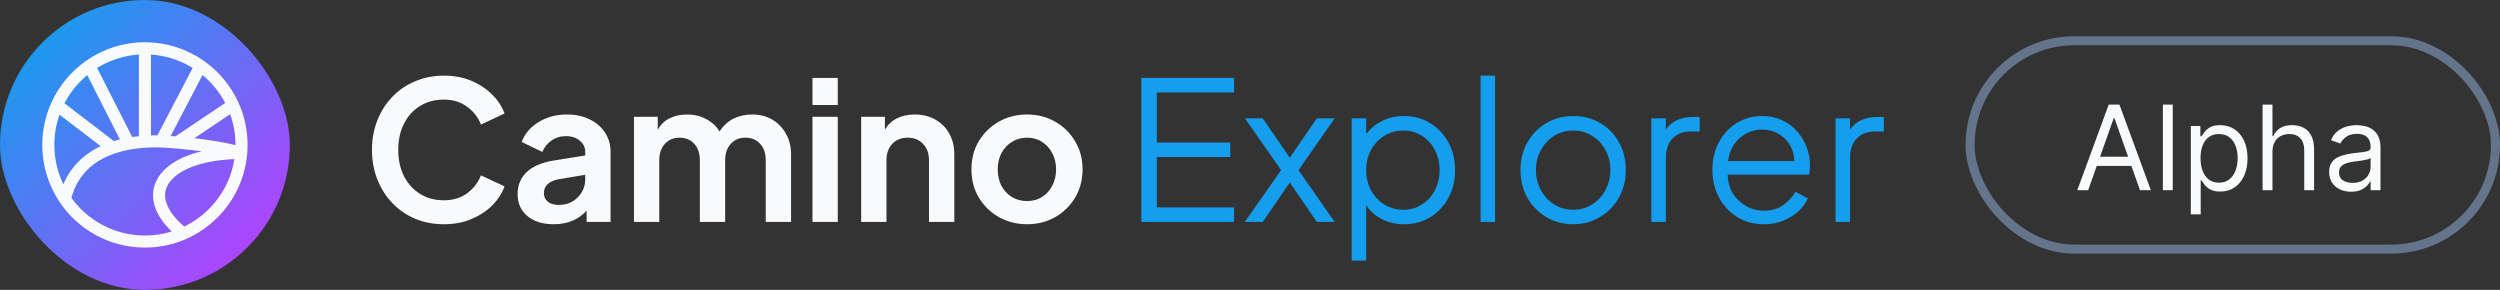 <svg width="276" height="32" viewBox="0 0 276 32" fill="none" xmlns="http://www.w3.org/2000/svg">
<rect x="0" y="0" width="276" height="32" fill="#333333" stroke="none"/>
<rect width="32" height="32" rx="16" fill="url(#paint0_linear_1649_39422)"/>
<path d="M13.25 16.073L13.417 16.719H13.418L13.25 16.073ZM14.607 15.794L14.709 16.453L14.709 16.453L14.607 15.794ZM15.555 15.678L15.494 15.014H15.494L15.555 15.678ZM16.601 15.614L16.58 14.948H16.58L16.601 15.614ZM18.515 15.653L18.47 16.318L18.515 15.653ZM20.222 25.778L20.639 25.258L20.639 25.258L20.222 25.778ZM7.165 21.98L6.614 22.354L7.165 21.98ZM6.28 11.6L5.673 11.325L6.28 11.6ZM9.861 7.276L9.477 6.731L9.861 7.276ZM22.137 7.274L22.52 6.729H22.52L22.137 7.274ZM20.239 25.791L20.504 26.403L20.239 25.791ZM12.659 16.945C12.899 16.864 13.152 16.788 13.417 16.719L13.082 15.428C12.785 15.505 12.501 15.591 12.229 15.683L12.659 16.945ZM13.418 16.719C13.713 16.642 14.021 16.574 14.342 16.515L14.102 15.203C13.749 15.268 13.409 15.343 13.082 15.428L13.418 16.719ZM14.342 16.515C14.462 16.493 14.585 16.472 14.709 16.453L14.505 15.135C14.369 15.156 14.234 15.179 14.102 15.203L14.342 16.515ZM14.709 16.453C15.001 16.408 15.303 16.37 15.616 16.341L15.494 15.014C15.154 15.045 14.824 15.086 14.505 15.135L14.709 16.453ZM15.616 16.341C15.756 16.328 15.899 16.317 16.043 16.308L15.957 14.977C15.8 14.988 15.646 15 15.494 15.014L15.616 16.341ZM16.043 16.308C16.232 16.296 16.424 16.287 16.621 16.281L16.58 14.948C16.369 14.954 16.161 14.964 15.957 14.977L16.043 16.308ZM16.621 16.281C16.986 16.27 17.364 16.27 17.756 16.282L17.799 14.95C17.38 14.936 16.974 14.936 16.58 14.948L16.621 16.281ZM17.756 16.282C17.989 16.29 18.227 16.302 18.47 16.318L18.56 14.988C18.301 14.97 18.048 14.958 17.799 14.95L17.756 16.282ZM18.47 16.318C18.764 16.338 19.111 16.364 19.497 16.398L19.613 15.07C19.219 15.036 18.863 15.008 18.56 14.988L18.47 16.318ZM16.666 15.643V5.333H15.333V15.643H16.666ZM7.814 22.132C8.09 20.956 8.929 18.214 12.659 16.945L12.229 15.683C7.866 17.168 6.838 20.455 6.516 21.827L7.814 22.132ZM16 26C12.555 26 9.517 24.259 7.717 21.605L6.614 22.354C8.651 25.357 12.094 27.333 16 27.333V26ZM7.717 21.605C6.633 20.007 6 18.078 6 16H4.666C4.666 18.354 5.384 20.541 6.614 22.354L7.717 21.605ZM12.849 15.785L6.685 11.07L5.875 12.129L12.039 16.844L12.849 15.785ZM6 16C6 14.528 6.317 13.132 6.887 11.875L5.673 11.325C5.026 12.751 4.666 14.334 4.666 16H6ZM6.887 11.875C7.627 10.243 8.794 8.843 10.245 7.82L9.477 6.731C7.834 7.889 6.512 9.474 5.673 11.325L6.887 11.875ZM10.245 7.82C11.872 6.673 13.856 6 16 6V4.667C13.572 4.667 11.322 5.43 9.477 6.731L10.245 7.82ZM9.267 7.578L13.627 16.161L14.816 15.557L10.455 6.974L9.267 7.578ZM21.546 6.966L17.187 15.307L18.368 15.925L22.727 7.583L21.546 6.966ZM16 6C18.142 6 20.126 6.673 21.753 7.819L22.52 6.729C20.676 5.43 18.426 4.667 16 4.667V6ZM21.753 7.819C23.203 8.842 24.37 10.24 25.11 11.871L26.325 11.32C25.485 9.47 24.163 7.887 22.52 6.729L21.753 7.819ZM25.11 11.871C25.681 13.129 26 14.526 26 16H27.333C27.333 14.332 26.973 12.748 26.325 11.32L25.11 11.871ZM19.927 16.287L26.089 12.149L25.346 11.042L19.184 15.181L19.927 16.287ZM19.497 16.398C21.513 16.574 24.492 16.934 26.44 17.517L26.822 16.239C24.731 15.614 21.632 15.246 19.613 15.07L19.497 16.398ZM26 16C26 16.277 25.988 16.552 25.966 16.824L27.295 16.932C27.32 16.625 27.333 16.314 27.333 16H26ZM25.966 16.824C25.966 16.827 25.966 16.831 25.965 16.834L27.294 16.944C27.295 16.94 27.295 16.936 27.295 16.932L25.966 16.824ZM20.639 25.258C19.297 24.182 18.592 23.172 18.338 22.307C18.094 21.475 18.251 20.725 18.762 20.059C19.291 19.369 20.228 18.74 21.577 18.283C22.919 17.828 24.626 17.559 26.631 17.555L26.629 16.222C24.513 16.226 22.657 16.509 21.149 17.02C19.649 17.528 18.447 18.278 17.704 19.247C16.942 20.24 16.692 21.429 17.059 22.683C17.418 23.904 18.343 25.127 19.805 26.298L20.639 25.258ZM25.965 16.834C25.656 20.582 23.278 23.747 19.973 25.179L20.504 26.403C24.247 24.78 26.943 21.196 27.294 16.944L25.965 16.834ZM19.973 25.179C18.756 25.707 17.413 26 16 26V27.333C17.599 27.333 19.122 27.002 20.504 26.403L19.973 25.179ZM19.805 26.298L19.821 26.311L20.656 25.271L20.639 25.258L19.805 26.298Z" fill="#F8FAFC"/>
<path d="M49.003 24.756C50.14 24.756 51.157 24.564 52.053 24.18C52.964 23.796 53.732 23.291 54.357 22.665C54.983 22.025 55.431 21.328 55.701 20.575L53.099 19.359C52.786 20.155 52.274 20.816 51.563 21.343C50.866 21.855 50.012 22.111 49.003 22.111C48.007 22.111 47.132 21.876 46.379 21.407C45.625 20.937 45.035 20.29 44.608 19.465C44.181 18.626 43.968 17.652 43.968 16.543C43.968 15.433 44.181 14.466 44.608 13.641C45.035 12.802 45.625 12.155 46.379 11.7C47.132 11.231 48.007 10.996 49.003 10.996C50.012 10.996 50.866 11.259 51.563 11.785C52.274 12.297 52.786 12.952 53.099 13.748L55.701 12.532C55.431 11.778 54.983 11.088 54.357 10.463C53.732 9.823 52.964 9.311 52.053 8.927C51.157 8.543 50.14 8.351 49.003 8.351C47.865 8.351 46.812 8.557 45.845 8.969C44.878 9.368 44.039 9.936 43.328 10.676C42.617 11.401 42.062 12.269 41.664 13.279C41.266 14.274 41.067 15.362 41.067 16.543C41.067 17.723 41.266 18.818 41.664 19.828C42.062 20.824 42.617 21.691 43.328 22.431C44.039 23.17 44.878 23.746 45.845 24.159C46.812 24.557 47.865 24.756 49.003 24.756ZM61.134 24.756C62.641 24.756 63.85 24.258 64.76 23.263V24.5H67.406V16.777C67.406 15.967 67.2 15.248 66.787 14.623C66.375 13.997 65.806 13.513 65.081 13.172C64.369 12.816 63.537 12.639 62.584 12.639C61.418 12.639 60.38 12.916 59.47 13.471C58.56 14.025 57.934 14.758 57.593 15.668L59.875 16.777C60.089 16.251 60.423 15.832 60.878 15.519C61.333 15.192 61.866 15.028 62.478 15.028C63.118 15.028 63.63 15.199 64.014 15.54C64.412 15.867 64.611 16.28 64.611 16.777V17.161L61.155 17.716C59.79 17.944 58.78 18.377 58.126 19.017C57.472 19.657 57.145 20.461 57.145 21.428C57.145 22.452 57.507 23.263 58.233 23.86C58.958 24.457 59.925 24.756 61.134 24.756ZM60.046 21.321C60.046 20.511 60.593 19.999 61.688 19.785L64.611 19.295V19.764C64.611 20.56 64.334 21.236 63.779 21.791C63.239 22.345 62.528 22.623 61.646 22.623C61.176 22.623 60.792 22.509 60.494 22.281C60.195 22.04 60.046 21.72 60.046 21.321ZM69.989 24.5H72.784V17.695C72.784 16.941 72.99 16.336 73.402 15.881C73.815 15.426 74.355 15.199 75.023 15.199C75.706 15.199 76.247 15.426 76.645 15.881C77.057 16.322 77.263 16.927 77.263 17.695V24.5H80.058V17.695C80.058 16.941 80.264 16.336 80.677 15.881C81.089 15.426 81.63 15.199 82.298 15.199C82.981 15.199 83.521 15.426 83.919 15.881C84.332 16.322 84.538 16.927 84.538 17.695V24.5H87.333V17.033C87.333 16.166 87.141 15.405 86.757 14.751C86.387 14.082 85.882 13.563 85.242 13.193C84.602 12.824 83.87 12.639 83.045 12.639C82.277 12.639 81.58 12.795 80.954 13.108C80.343 13.421 79.838 13.89 79.439 14.516C79.098 13.947 78.608 13.492 77.968 13.151C77.342 12.809 76.638 12.639 75.856 12.639C75.13 12.639 74.483 12.781 73.914 13.065C73.345 13.35 72.912 13.776 72.613 14.345V12.895H69.989V24.5ZM89.697 11.593H92.492V8.607H89.697V11.593ZM89.697 24.5H92.492V12.895H89.697V24.5ZM95.072 24.5H97.867V17.695C97.867 16.941 98.08 16.336 98.507 15.881C98.948 15.426 99.517 15.199 100.214 15.199C100.91 15.199 101.472 15.426 101.899 15.881C102.34 16.322 102.56 16.927 102.56 17.695V24.5H105.355V17.033C105.355 16.166 105.17 15.405 104.8 14.751C104.43 14.082 103.911 13.563 103.243 13.193C102.589 12.824 101.835 12.639 100.982 12.639C100.256 12.639 99.602 12.781 99.019 13.065C98.45 13.35 98.009 13.769 97.696 14.324V12.895H95.072V24.5ZM113.393 24.756C114.516 24.756 115.54 24.5 116.465 23.988C117.389 23.462 118.129 22.744 118.683 21.833C119.238 20.909 119.515 19.864 119.515 18.697C119.515 17.531 119.238 16.493 118.683 15.583C118.143 14.672 117.41 13.954 116.486 13.428C115.562 12.902 114.53 12.639 113.393 12.639C112.241 12.639 111.202 12.902 110.278 13.428C109.354 13.954 108.614 14.672 108.059 15.583C107.519 16.493 107.249 17.531 107.249 18.697C107.249 19.864 107.519 20.902 108.059 21.812C108.614 22.722 109.354 23.44 110.278 23.967C111.217 24.493 112.255 24.756 113.393 24.756ZM113.393 22.196C112.767 22.196 112.205 22.047 111.707 21.748C111.224 21.449 110.84 21.037 110.555 20.511C110.285 19.97 110.15 19.366 110.15 18.697C110.15 18.029 110.285 17.432 110.555 16.905C110.84 16.379 111.224 15.967 111.707 15.668C112.205 15.355 112.767 15.199 113.393 15.199C114.018 15.199 114.566 15.355 115.035 15.668C115.519 15.967 115.896 16.379 116.166 16.905C116.45 17.432 116.593 18.029 116.593 18.697C116.593 19.366 116.45 19.97 116.166 20.511C115.896 21.037 115.519 21.449 115.035 21.748C114.566 22.047 114.018 22.196 113.393 22.196Z" fill="#F8FAFC"/>
<path d="M126.002 24.5H136.242V22.9H127.709V17.332H135.816V15.732H127.709V10.207H136.242V8.607H126.002V24.5ZM137.422 24.5H139.406L142.393 20.148L145.38 24.5H147.342L143.353 18.783L147.342 13.065H145.38L142.393 17.417L139.406 13.065H137.444L141.433 18.783L137.422 24.5ZM149.226 28.767H150.826V22.644C151.253 23.312 151.836 23.832 152.575 24.201C153.315 24.571 154.126 24.756 155.007 24.756C156.088 24.756 157.048 24.5 157.887 23.988C158.741 23.462 159.409 22.751 159.893 21.855C160.39 20.944 160.639 19.92 160.639 18.783C160.639 17.631 160.39 16.607 159.893 15.711C159.409 14.815 158.741 14.111 157.887 13.599C157.048 13.072 156.088 12.809 155.007 12.809C154.111 12.809 153.308 12.987 152.597 13.343C151.886 13.698 151.295 14.182 150.826 14.793V13.065H149.226V28.767ZM154.922 23.156C154.154 23.156 153.457 22.964 152.831 22.58C152.22 22.196 151.729 21.677 151.359 21.023C151.004 20.354 150.826 19.608 150.826 18.783C150.826 17.958 151.004 17.218 151.359 16.564C151.729 15.896 152.22 15.369 152.831 14.985C153.457 14.601 154.154 14.409 154.922 14.409C155.69 14.409 156.373 14.601 156.97 14.985C157.582 15.369 158.058 15.888 158.399 16.543C158.755 17.197 158.933 17.944 158.933 18.783C158.933 19.608 158.755 20.354 158.399 21.023C158.058 21.677 157.582 22.196 156.97 22.58C156.373 22.964 155.69 23.156 154.922 23.156ZM163.455 24.5H165.055V8.351H163.455V24.5ZM173.685 24.756C174.752 24.756 175.719 24.5 176.586 23.988C177.468 23.476 178.172 22.772 178.698 21.876C179.224 20.966 179.488 19.928 179.488 18.761C179.488 17.609 179.232 16.585 178.72 15.689C178.222 14.793 177.532 14.089 176.65 13.577C175.783 13.065 174.794 12.809 173.685 12.809C172.576 12.809 171.58 13.072 170.698 13.599C169.831 14.111 169.141 14.815 168.629 15.711C168.117 16.607 167.861 17.624 167.861 18.761C167.861 19.913 168.117 20.944 168.629 21.855C169.155 22.751 169.859 23.462 170.741 23.988C171.623 24.5 172.604 24.756 173.685 24.756ZM173.685 23.156C172.917 23.156 172.22 22.964 171.594 22.58C170.983 22.196 170.492 21.67 170.122 21.001C169.752 20.333 169.568 19.586 169.568 18.761C169.568 17.936 169.752 17.197 170.122 16.543C170.492 15.888 170.983 15.369 171.594 14.985C172.22 14.601 172.917 14.409 173.685 14.409C174.453 14.409 175.143 14.601 175.754 14.985C176.38 15.369 176.871 15.888 177.226 16.543C177.596 17.197 177.781 17.936 177.781 18.761C177.781 19.586 177.596 20.333 177.226 21.001C176.871 21.67 176.38 22.196 175.754 22.58C175.143 22.964 174.453 23.156 173.685 23.156ZM182.309 24.5H183.909V17.46C183.909 16.521 184.158 15.796 184.656 15.284C185.154 14.772 185.815 14.516 186.64 14.516H187.643V12.916H186.917C186.22 12.916 185.616 13.037 185.104 13.279C184.606 13.52 184.208 13.862 183.909 14.303V13.065H182.309V24.5ZM194.723 24.756C195.505 24.756 196.216 24.628 196.856 24.372C197.511 24.102 198.072 23.753 198.542 23.327C199.011 22.886 199.359 22.409 199.587 21.897L198.222 21.172C197.866 21.769 197.404 22.267 196.835 22.665C196.266 23.064 195.562 23.263 194.723 23.263C194.04 23.263 193.4 23.099 192.803 22.772C192.206 22.445 191.715 21.99 191.331 21.407C190.961 20.809 190.762 20.098 190.734 19.273H199.736C199.765 19.088 199.786 18.911 199.8 18.74C199.815 18.555 199.822 18.392 199.822 18.249C199.822 17.567 199.701 16.905 199.459 16.265C199.217 15.611 198.869 15.028 198.414 14.516C197.959 13.99 197.404 13.577 196.75 13.279C196.11 12.966 195.377 12.809 194.552 12.809C193.514 12.809 192.575 13.065 191.736 13.577C190.911 14.089 190.257 14.793 189.774 15.689C189.29 16.571 189.048 17.588 189.048 18.74C189.048 19.892 189.297 20.923 189.795 21.833C190.293 22.744 190.968 23.462 191.822 23.988C192.689 24.5 193.656 24.756 194.723 24.756ZM194.552 14.303C195.192 14.303 195.775 14.452 196.302 14.751C196.842 15.049 197.269 15.462 197.582 15.988C197.909 16.5 198.079 17.097 198.094 17.78H190.776C190.862 17.069 191.082 16.457 191.438 15.945C191.807 15.419 192.263 15.014 192.803 14.729C193.343 14.445 193.927 14.303 194.552 14.303ZM202.643 24.5H204.243V17.46C204.243 16.521 204.492 15.796 204.989 15.284C205.487 14.772 206.148 14.516 206.973 14.516H207.976V12.916H207.251C206.554 12.916 205.949 13.037 205.437 13.279C204.94 13.52 204.541 13.862 204.243 14.303V13.065H202.643V24.5Z" fill="#149EED"/>
<path d="M230.533 21H229.332L232.804 11.546H233.986L237.457 21H236.257L233.432 13.041H233.358L230.533 21ZM230.976 17.307H235.814V18.322H230.976V17.307ZM239.872 11.546V21H238.782V11.546H239.872ZM241.867 23.659V13.909H242.92V15.036H243.049C243.129 14.912 243.24 14.755 243.381 14.565C243.526 14.371 243.732 14.198 244 14.048C244.271 13.894 244.637 13.817 245.099 13.817C245.696 13.817 246.222 13.966 246.678 14.265C247.133 14.563 247.489 14.986 247.744 15.534C247.999 16.082 248.127 16.728 248.127 17.473C248.127 18.224 247.999 18.875 247.744 19.426C247.489 19.974 247.135 20.398 246.682 20.7C246.23 20.998 245.708 21.148 245.117 21.148C244.662 21.148 244.297 21.072 244.023 20.922C243.749 20.768 243.538 20.594 243.391 20.4C243.243 20.203 243.129 20.04 243.049 19.91H242.957V23.659H241.867ZM242.938 17.454C242.938 17.99 243.017 18.462 243.174 18.872C243.331 19.278 243.56 19.597 243.862 19.827C244.163 20.055 244.533 20.169 244.97 20.169C245.425 20.169 245.805 20.049 246.11 19.809C246.418 19.566 246.648 19.24 246.802 18.83C246.959 18.418 247.038 17.959 247.038 17.454C247.038 16.956 246.961 16.507 246.807 16.107C246.656 15.703 246.427 15.385 246.119 15.151C245.814 14.914 245.431 14.796 244.97 14.796C244.526 14.796 244.154 14.908 243.852 15.133C243.551 15.354 243.323 15.665 243.169 16.065C243.015 16.462 242.938 16.925 242.938 17.454ZM250.879 16.734V21H249.789V11.546H250.879V15.017H250.971C251.137 14.651 251.386 14.36 251.719 14.145C252.054 13.926 252.501 13.817 253.058 13.817C253.541 13.817 253.964 13.914 254.327 14.108C254.69 14.298 254.972 14.592 255.172 14.989C255.375 15.383 255.477 15.885 255.477 16.494V21H254.387V16.568C254.387 16.005 254.241 15.569 253.949 15.262C253.659 14.951 253.258 14.796 252.744 14.796C252.387 14.796 252.067 14.871 251.783 15.022C251.503 15.172 251.282 15.393 251.119 15.682C250.959 15.971 250.879 16.322 250.879 16.734ZM259.556 21.166C259.107 21.166 258.699 21.082 258.333 20.912C257.967 20.74 257.676 20.492 257.461 20.169C257.245 19.843 257.137 19.449 257.137 18.987C257.137 18.581 257.217 18.252 257.377 17.999C257.538 17.744 257.751 17.544 258.019 17.399C258.287 17.255 258.582 17.147 258.906 17.076C259.232 17.002 259.56 16.944 259.889 16.901C260.32 16.845 260.669 16.804 260.937 16.776C261.208 16.745 261.405 16.694 261.528 16.624C261.654 16.553 261.717 16.43 261.717 16.254V16.217C261.717 15.762 261.592 15.408 261.343 15.155C261.097 14.903 260.723 14.777 260.221 14.777C259.701 14.777 259.293 14.891 258.998 15.119C258.702 15.346 258.495 15.589 258.375 15.848L257.341 15.479C257.525 15.048 257.771 14.712 258.079 14.472C258.39 14.229 258.729 14.06 259.095 13.964C259.464 13.866 259.827 13.817 260.184 13.817C260.412 13.817 260.674 13.845 260.969 13.9C261.268 13.952 261.555 14.061 261.832 14.228C262.112 14.394 262.345 14.645 262.529 14.98C262.714 15.316 262.806 15.765 262.806 16.328V21H261.717V20.04H261.662C261.588 20.194 261.465 20.358 261.292 20.534C261.12 20.709 260.891 20.858 260.604 20.982C260.318 21.105 259.969 21.166 259.556 21.166ZM259.723 20.188C260.154 20.188 260.517 20.103 260.812 19.934C261.111 19.764 261.335 19.546 261.486 19.278C261.64 19.01 261.717 18.729 261.717 18.433V17.436C261.671 17.491 261.569 17.542 261.412 17.588C261.258 17.631 261.08 17.67 260.877 17.704C260.677 17.735 260.481 17.762 260.29 17.787C260.103 17.808 259.95 17.827 259.833 17.842C259.55 17.879 259.286 17.939 259.039 18.022C258.796 18.102 258.599 18.224 258.449 18.387C258.301 18.547 258.227 18.766 258.227 19.043C258.227 19.421 258.367 19.707 258.647 19.901C258.93 20.092 259.289 20.188 259.723 20.188Z" fill="#F8FAFC"/>
<rect x="217.5" y="4.5" width="58" height="23" rx="11.5" stroke="#64748B"/>
<defs>
<linearGradient id="paint0_linear_1649_39422" x1="0" y1="0" x2="32" y2="32" gradientUnits="userSpaceOnUse">
<stop offset="0.105" stop-color="#149EED"/>
<stop offset="0.895" stop-color="#B440FC"/>
</linearGradient>
</defs>
</svg>
